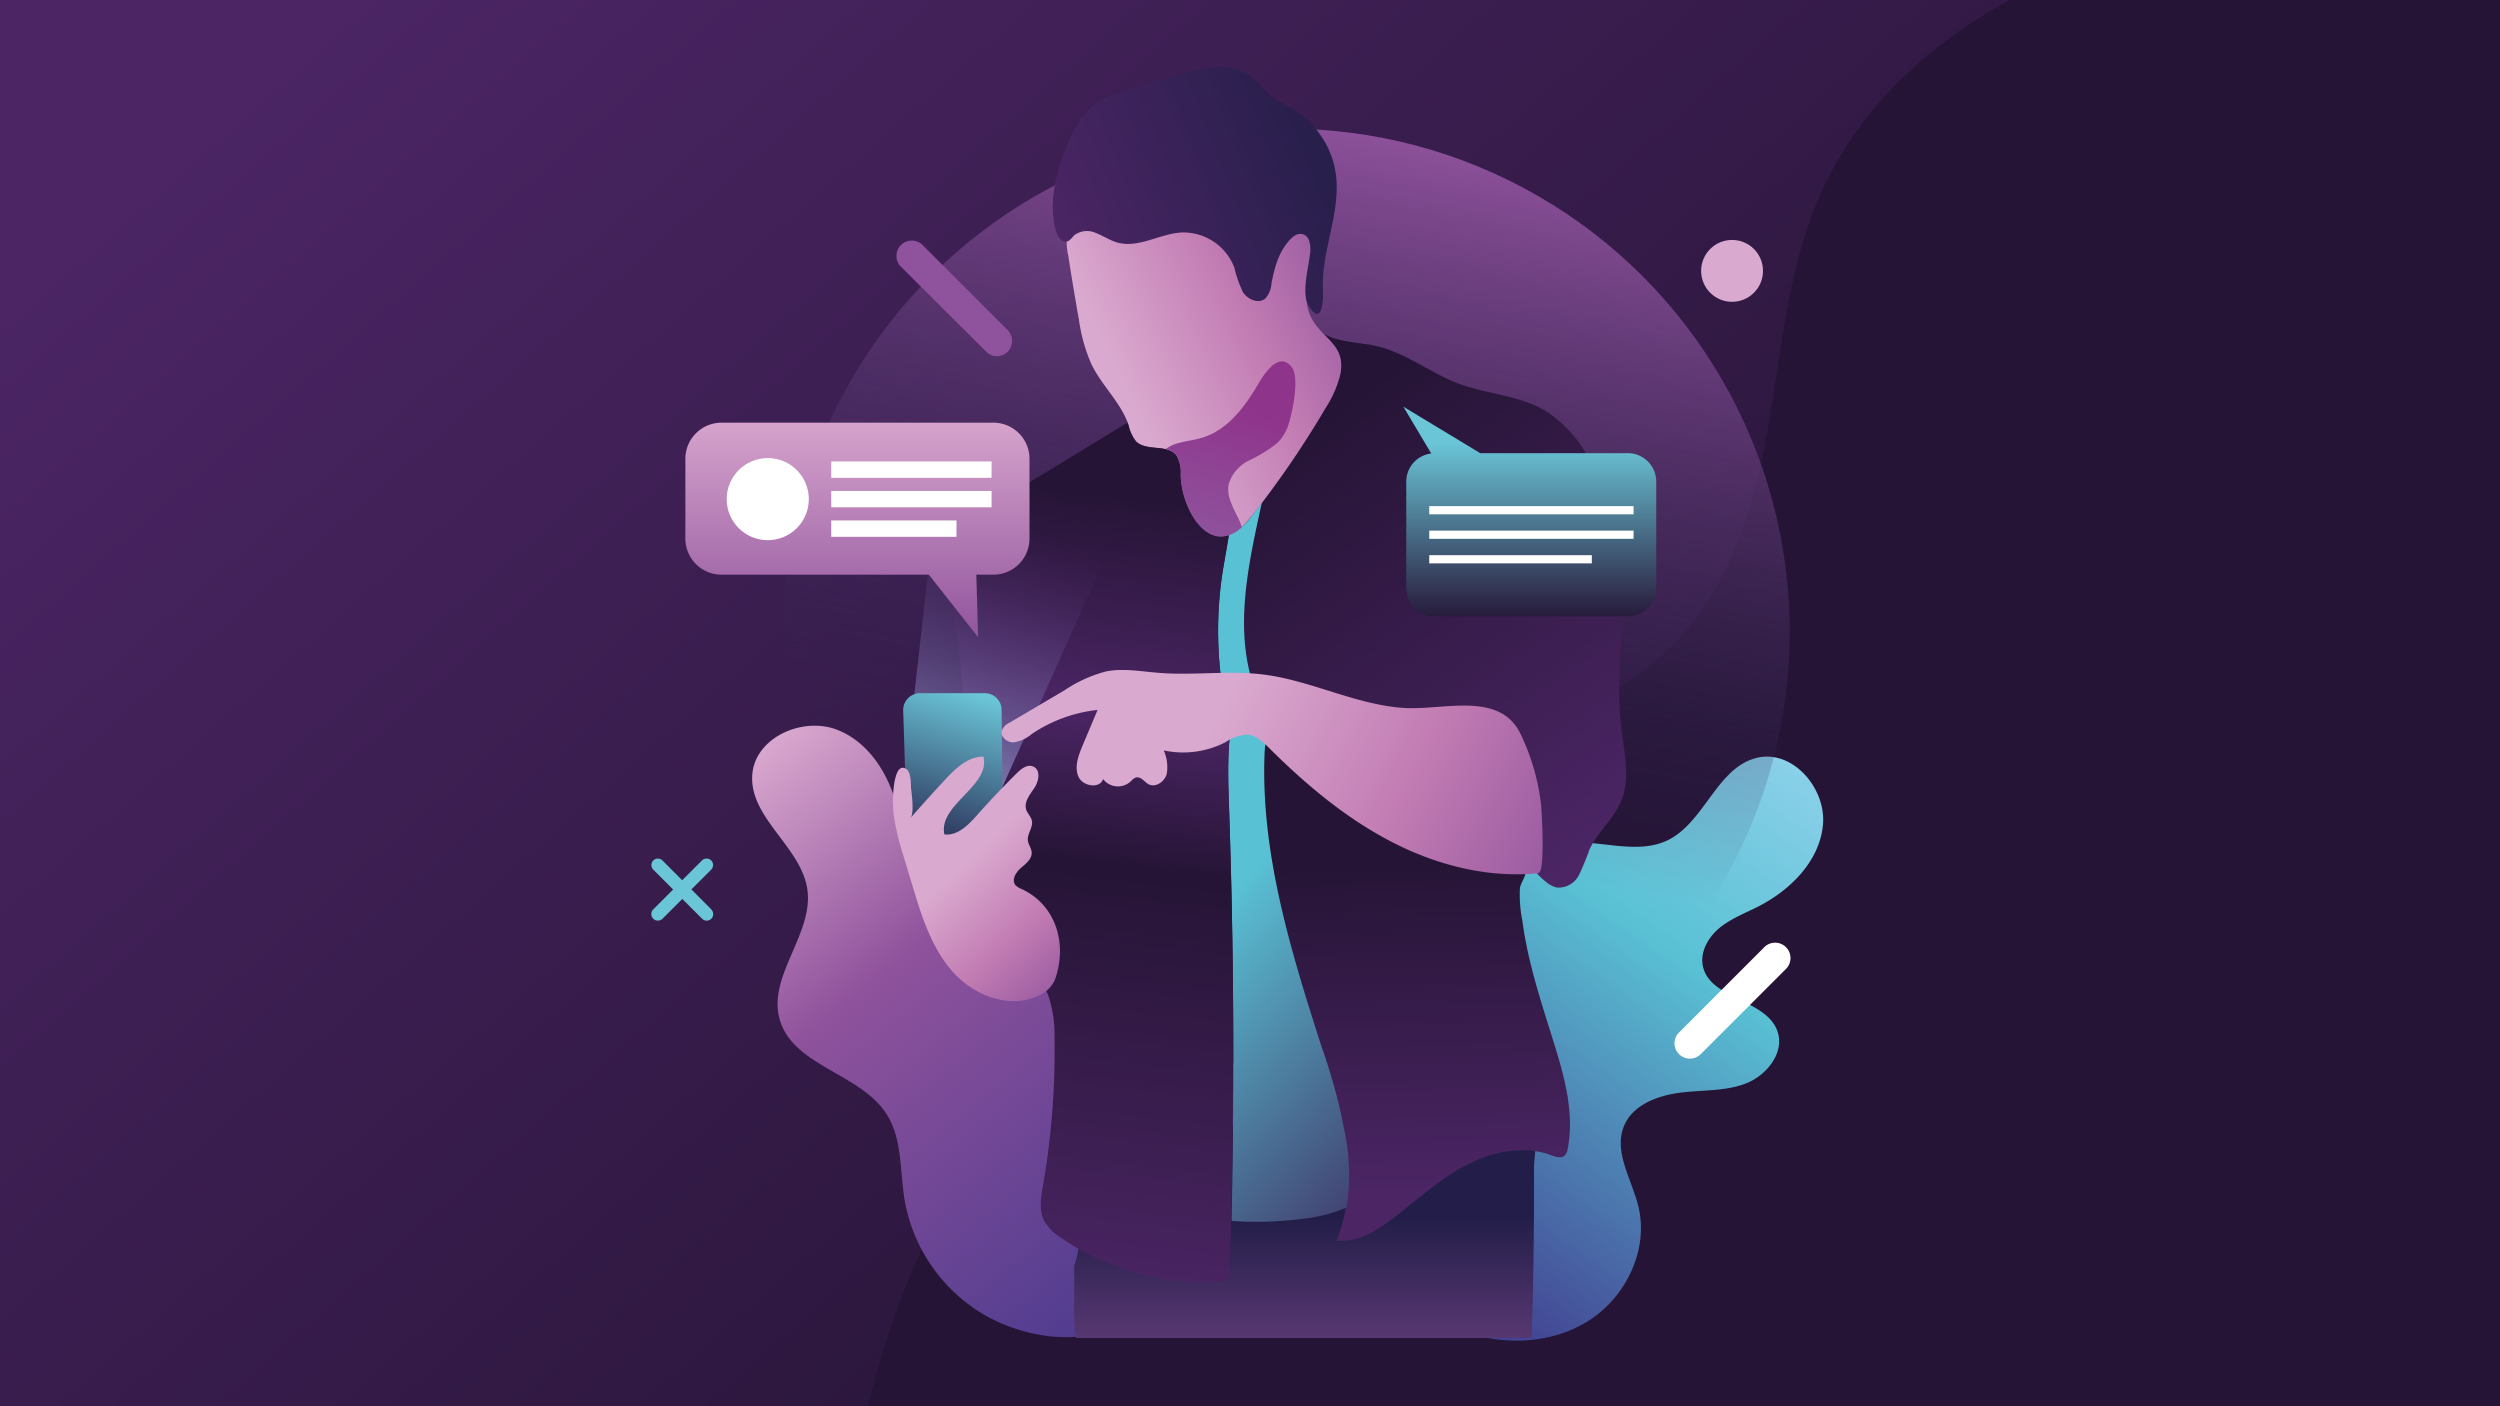 <svg xmlns="http://www.w3.org/2000/svg" xmlns:xlink="http://www.w3.org/1999/xlink" viewBox="0 0 400 225"><rect x="0" y="0" width="400" height="225" fill="#808080" stroke="none"/><defs><linearGradient id="a" x1="76.32" y1="-17.24" x2="257.93" y2="188.62" gradientUnits="userSpaceOnUse"><stop offset="0" stop-color="#4b2564"/><stop offset="1" stop-color="#251435"/></linearGradient><linearGradient id="d" x1="229.97" y1="232.79" x2="274.77" y2="134.43" gradientTransform="rotate(10.27 357.952 182.768)" gradientUnits="userSpaceOnUse"><stop offset="0" stop-color="#40368c"/><stop offset=".67" stop-color="#59c1d4"/><stop offset="1" stop-color="#8ad0e9"/></linearGradient><linearGradient id="e" x1="206.87" y1="226.2" x2="97.98" y2="166.44" gradientTransform="rotate(22.44 225.607 198.726)" gradientUnits="userSpaceOnUse"><stop offset="0" stop-color="#40368c"/><stop offset=".67" stop-color="#8f529c"/><stop offset="1" stop-color="#daa9cf"/></linearGradient><linearGradient id="f" x1="221.44" y1="20.12" x2="200.16" y2="130.76" gradientUnits="userSpaceOnUse"><stop offset="0" stop-color="#8f529c"/><stop offset="1" stop-color="#231e49" stop-opacity="0"/></linearGradient><linearGradient id="g" x1="841.93" y1="234.03" x2="841.93" y2="195.07" gradientTransform="matrix(-1 0 0 1 1050.69 0)" gradientUnits="userSpaceOnUse"><stop offset="0" stop-color="#8f529c"/><stop offset="1" stop-color="#231e49"/></linearGradient><linearGradient id="h" x1="822.89" y1="190.45" x2="824.39" y2="137.78" gradientTransform="matrix(-1 0 0 1 1050.69 0)" xlink:href="#a"/><linearGradient id="i" x1="793.49" y1="134" x2="841.15" y2="66.78" gradientTransform="matrix(-1 0 0 1 1050.69 0)" xlink:href="#a"/><linearGradient id="b" x1="848.65" y1="80.56" x2="848.92" y2="80.31" gradientTransform="matrix(-1 0 0 1 1050.69 0)" gradientUnits="userSpaceOnUse"><stop offset="0" stop-color="#3c2258"/><stop offset="1" stop-color="#59c1d4"/></linearGradient><linearGradient id="j" x1="805.58" y1="181" x2="849.98" y2="139.1" xlink:href="#b"/><linearGradient id="c" x1="870.65" y1="62.23" x2="830.12" y2="42.55" gradientTransform="matrix(-1 0 0 1 1050.69 0)" gradientUnits="userSpaceOnUse"><stop offset="0" stop-color="#daa9cf"/><stop offset=".49" stop-color="#c27cb3"/><stop offset="1" stop-color="#8f529c"/></linearGradient><linearGradient id="k" x1="883.25" y1="207.95" x2="868.33" y2="79.3" gradientTransform="matrix(-1 0 0 1 1050.69 0)" gradientUnits="userSpaceOnUse"><stop offset="0" stop-color="#4b2564"/><stop offset=".54" stop-color="#251435"/><stop offset=".73" stop-color="#4b2564"/><stop offset="1" stop-color="#251435"/></linearGradient><linearGradient id="l" x1="833.73" y1="23.73" x2="879.7" y2="41.88" gradientTransform="matrix(-1 0 0 1 1050.69 0)" gradientUnits="userSpaceOnUse"><stop offset="0" stop-color="#231e49"/><stop offset="1" stop-color="#4b2564"/></linearGradient><linearGradient id="m" x1="858.96" y1="85.35" x2="852.94" y2="65.21" gradientTransform="matrix(-1 0 0 1 1050.69 0)" gradientUnits="userSpaceOnUse"><stop offset=".01" stop-color="#8f529c"/><stop offset="1" stop-color="#8f348b"/></linearGradient><linearGradient id="n" x1="881.48" y1="65.38" x2="902.9" y2="128.92" gradientTransform="matrix(-1 0 0 1 1050.69 0)" gradientUnits="userSpaceOnUse"><stop offset=".29" stop-color="#4b2564" stop-opacity="0"/><stop offset="1" stop-color="#8c92c8"/></linearGradient><linearGradient id="o" x1="902.29" y1="137.66" x2="894.19" y2="111.25" gradientTransform="matrix(-1 0 0 1 1050.69 0)" gradientUnits="userSpaceOnUse"><stop offset="0" stop-color="#231e49"/><stop offset="1" stop-color="#6ac5d7"/></linearGradient><linearGradient id="p" x1="894.26" y1="136.3" x2="875" y2="157.33" xlink:href="#c"/><linearGradient id="q" x1="855.36" y1="113.98" x2="796.69" y2="142.91" xlink:href="#c"/><linearGradient id="r" x1="137.19" y1="103.19" x2="137.19" y2="64.98" gradientUnits="userSpaceOnUse"><stop offset="0" stop-color="#8f529c"/><stop offset="1" stop-color="#daa9cf"/></linearGradient><linearGradient id="s" x1="244.76" y1="70.9" x2="244.76" y2="99.73" gradientUnits="userSpaceOnUse"><stop offset="0" stop-color="#6ac5d7"/><stop offset="1" stop-color="#251435"/></linearGradient></defs><g data-name="Calque 1"><path d="M0 0h373.69a17.4 17.4 0 0 1 17.4 17.4v190.2a17.4 17.4 0 0 1-17.4 17.4H0z" fill="url(#a)"/><path d="M400 225H138.89c10.14-44 44.65-83.85 91.84-102.81 11.82-4.75 24.64-8.47 34-16.32 10.9-9.15 15.42-22.54 17.83-35.52S285.71 44 291 31.7c5.59-13.25 16.77-24.27 30.55-31.7H400z" fill="#251435"/><path d="M211.4 179.72a25.75 25.75 0 0 1 13.6-16.94c4.08-2 8.88-3 11.84-6.46 4.93-5.72 2.93-16.08 9.31-20.12 5.9-3.73 14.17 1.24 20.51-1.68 6.06-2.8 8-11.77 14.5-13.28 5.66-1.32 11 4.85 10.52 10.64s-5.13 10.48-10.3 13.13c-2.11 1.08-4.38 1.93-6.21 3.42s-3.21 3.88-2.7 6.19c1.18 5.31 10.08 5.23 11.91 10.35 1.22 3.41-1.68 7.09-5.06 8.39s-7.12 1-10.71 1.5-7.48 2-8.81 5.41c-1.62 4.11 1.3 8.47 2.34 12.76 1.67 6.84-1.91 14.38-7.82 18.2S240.59 215.38 234 213s-13-8-18-12.77-6.18-13.84-4.6-20.51z" fill="url(#d)"/><path d="M157.43 210.34a26.59 26.59 0 0 1-12.71-18.45c-.75-4.62-.34-9.68-2.86-13.62-4.19-6.57-15-7.68-17.12-15.19-1.94-6.94 5.44-13.63 4.44-20.77-1-6.83-9.26-11.41-8.82-18.29.38-6 8.07-9.45 13.65-7.23s8.84 8.19 9.91 14.09c.44 2.41.6 4.9 1.54 7.16s2.88 4.32 5.32 4.51c5.6.42 8.17-8.41 13.78-8.7 3.73-.19 6.51 3.77 6.79 7.5s-1.09 7.35-1.7 11-.2 8 2.73 10.32c3.58 2.83 8.76 1.24 13.32 1.48 7.26.39 13.65 6.16 15.66 13.15s0 14.78-4.34 20.59-11.76 10.45-18 14c-6.41 3.67-15.46 2-21.59-1.55z" fill="url(#e)"/><circle cx="205.87" cy="101.08" r="80.49" fill="url(#f)"/><path d="M245.06 214.08h-72.92a30.48 30.48 0 0 1-.26-5.93v-5.68c1.8-4.49-.36-10.45 3-14a11.45 11.45 0 0 1 4.34-2.52 158.47 158.47 0 0 1 15.94-5.28 54.32 54.32 0 0 1 12.06-2.18c4-.16 7.9.4 11.85.57a61.33 61.33 0 0 0 14.93-1.14c3.19-.65 8.27-2 10.76 1.06 1.66 2.05.66 5.63.68 8.12.02 8.99-.08 17.99-.38 26.98z" fill="url(#g)"/><path d="M248.56 166.66c1.73 5.55 3.38 11.4 2.28 17.11a1.91 1.91 0 0 1-.51 1.13c-.58.5-1.47.19-2.19-.08-4.4-1.64-9.43-.56-13.59 1.63s-7.68 5.39-11.39 8.28c-2.7 2.1-5.87 4.15-9.27 3.74a30.22 30.22 0 0 0 1.51-15.6 91.54 91.54 0 0 0-4-15.33c-4.94-15.35-9.84-31.11-9.13-47.22 0-1 .25-2.28 1.2-2.7a2.92 2.92 0 0 1 2.56.58c8.59 5.19 17 11 26.59 13.93a44.19 44.19 0 0 1 6.59 2.23c1.75.85 4.91 3 4.87 5.23 0 .74-.77 1.67-.89 2.5a20.36 20.36 0 0 0 .38 5.16c.86 6.64 3 13.03 4.99 19.41z" fill="url(#h)"/><path d="M201.91 80.44a151.89 151.89 0 0 0 10.2-15.17 17.53 17.53 0 0 0 2.34-5.35c.66-3.38-1-4.76-2.71-6.54a10 10 0 0 0 2.64 1c1.94.48 4 .55 5.9 1 4.69 1.1 8.59 4.31 13.1 6s9.8 1.86 14 4.41a20.59 20.59 0 0 1 6.81 7.53 39.64 39.64 0 0 1 4.94 14.32c1.35 9.59-.86 19.39.3 29 .47 3.87 1.45 8-.05 11.55-1.19 2.86-3.79 4.94-5.07 7.75a43.55 43.55 0 0 1-1.64 4 3.68 3.68 0 0 1-3.55 2.07 4.09 4.09 0 0 1-1.74-.89 11.8 11.8 0 0 1-3.68-4.95c-.63-1.6-.9-3.31-1.47-4.93-2.32-6.54-9.15-10.4-15.87-12.11s-13.79-1.88-20.39-4a8.62 8.62 0 0 1-3.38-1.75 8.24 8.24 0 0 1-1.92-3.38c-3.07-8.88-1.13-18.62.84-27.8.12-.54.25-1.2.4-1.76z" fill="url(#i)"/><path d="M196.65 129.48c-.17-5-.37-10.13.63-15.07l-.75-.76c.7.13-1-.31-.45-.71a61.43 61.43 0 0 1-.21-22.94c.24-1.46.52-2.94.75-4.42a9.12 9.12 0 0 0 3.8-3.22c.51-.64 1-1.31 1.49-2-.15.61-.28 1.22-.41 1.83-2 9.19-3.92 18.93-.84 27.8a8.24 8.24 0 0 0 1.92 3.38 8.62 8.62 0 0 0 3.42 1.83 66.82 66.82 0 0 0 10.58 2.22c.12 2.45.2 4.9.3 7.35-3.63-2.13-7.19-4.41-10.78-6.58a2.92 2.92 0 0 0-2.56-.58c-1 .42-1.15 1.66-1.2 2.7-.7 16.11 4.2 31.87 9.13 47.22a91.54 91.54 0 0 1 4 15.33 34.3 34.3 0 0 1 0 10.34 24.35 24.35 0 0 1-6.81 1.78 57.39 57.39 0 0 1-11.61.37q.72-32.93-.4-65.87z" fill="url(#j)"/><path d="M214.44 59.91a17.54 17.54 0 0 1-2.34 5.35 151.91 151.91 0 0 1-11.69 17.13c-1.31 1.66-3 3.45-5.08 3.43-1.94 0-3.51-1.59-4.5-3.25A14 14 0 0 1 188.9 76a5.33 5.33 0 0 0-.67-3.16c-1.45-1.83-4.78-.59-6.44-2.22a6.24 6.24 0 0 1-1.2-2.58c-1.23-3.61-4.28-6.3-5.95-9.74a26.88 26.88 0 0 1-2-7.08q-.93-5.22-1.74-10.46a8.29 8.29 0 0 1 0-3.83c.7-2.12 2.91-3.3 5-4.09a38.44 38.44 0 0 1 27.66.3c2.19.88 4.43 2.1 5.48 4.22 2 4-1.32 9.24.67 13.29 1.83 3.68 5.69 4.42 4.73 9.26z" fill="url(#c)"/><path d="M153 87.94c1.85-4.61 6.36-7.5 10.61-10.09l16.77-10.22c.05.14.11.28.16.42a6.24 6.24 0 0 0 1.2 2.58c1.66 1.64 5 .39 6.44 2.22a5.33 5.33 0 0 1 .72 3.15 14 14 0 0 0 1.95 6.56c1 1.66 2.56 3.23 4.5 3.25a3.82 3.82 0 0 0 1.27-.21c-.23 1.48-.51 3-.75 4.42a61.43 61.43 0 0 0 .22 22.91c-.59.39 1.15.83.45.71l.75.76c-1 4.94-.81 10-.63 15.07q1.26 36.82.09 73.67a2 2 0 0 1-.56 1.64 2 2 0 0 1-1.07.29 40.15 40.15 0 0 1-25.32-7 7.9 7.9 0 0 1-2.73-2.73c-.87-1.72-.52-3.78-.19-5.68a125.18 125.18 0 0 0 1.84-23.59 20 20 0 0 0-.88-6.45c-1-2.88-3.22-5.16-5-7.62a34.61 34.61 0 0 1-5.92-12.94 34 34 0 0 0-1.61-6.23c-.5-1.15-1.19-2.22-1.59-3.41-.71-2.18-.36-4.54-.1-6.81a76.24 76.24 0 0 0-.42-20.24c-.78-4.79-1.97-9.9-.2-14.43z" fill="url(#k)"/><path d="M209.66 40.14c.07-1-.15-2.31-1.13-2.64s-1.78.42-2.39 1.14c-1.63 1.92-2.21 4.2-2.7 6.67a4 4 0 0 1-1 2.47c-1.08.88-2.8.13-3.55-1a18.17 18.17 0 0 1-1.38-3.93A8.74 8.74 0 0 0 189 37.2c-3.49.22-6.89 2.56-10.25 1.6-1.18-.34-2.21-1.06-3.36-1.5a3.41 3.41 0 0 0-3.48.32c-.37.34-.65.83-1.13 1-.89.27-1.59-.79-1.84-1.69-1.22-4.4 0-9.11 1.66-13.34 1.15-2.85 2.65-5.75 5.24-7.4a17.13 17.13 0 0 1 4.36-1.75l8.22-2.46c4-1.18 8.68-2.24 11.89.37.83.68 1.48 1.55 2.26 2.29 1.56 1.46 3.58 2.3 5.32 3.54a14.39 14.39 0 0 1 5.94 10.57c.42 6-2.44 11.64-2.16 17.67.08 1.62-.11 5.86-2.24 2.58-1.34-2 .07-6.64.23-8.86z" fill="url(#l)"/><path d="M192.46 70c3.85-1.22 6.53-4.66 8.6-8.13 1-1.73 3.41-5.81 5.58-3.19 1.38 1.67.1 7.49-.52 9.36a7 7 0 0 1-1.89 2.96 23.89 23.89 0 0 1-4.37 2.67 6.22 6.22 0 0 0-3.26 3.77c-.41 2 .76 3.85 1.61 5.66a9.5 9.5 0 0 1 .48 1.24 5 5 0 0 1-3.36 1.52c-1.94 0-3.51-1.59-4.5-3.25A14 14 0 0 1 188.9 76a5.33 5.33 0 0 0-.67-3.16 2.88 2.88 0 0 0-1.69-1 5.58 5.58 0 0 1 1.21-.69c1.51-.56 3.16-.66 4.71-1.15z" fill="url(#m)"/><path style="mix-blend-mode:screen" fill="url(#n)" d="M144.95 123l15.44 2.92 22.88-51.01-32.08-7.28-6.24 55.37z"/><path d="M147.95 137.92l9.88-.18a2.7 2.7 0 0 0 2.65-2.73l-.22-21.42a2.7 2.7 0 0 0-2.7-2.68h-10.35a2.7 2.7 0 0 0-2.7 2.79l.69 21.6a2.7 2.7 0 0 0 2.75 2.62z" fill="url(#o)"/><path d="M168.81 156.7a4.86 4.86 0 0 1-2.55 2.56c-4.59 2.28-10.38.08-13.79-3.74s-5-8.89-6.47-13.79l-1.57-5.19a36.92 36.92 0 0 1-1.13-4.37 19 19 0 0 1-.18-7.08c.18-.83.57-2.82 1.83-2.09.9.52.73 2.44.84 3.31s.49 3.89-.11 4.57q2.75-3.14 5.6-6.2c1.66-1.78 3.64-3.67 6.07-3.62 1.15 4.73-7.25 7.67-6.25 12.44 2.09.26 3.82-1.49 5.22-3.07q3.1-3.49 6.42-6.77c.71-.7 1.68-1.44 2.6-1 1.19.52.89 2.31.17 3.39s-1.72 2.27-1.31 3.5c.21.63.76 1.11.9 1.75.23 1.07-.77 2.1-.64 3.19.08.66.56 1.22.61 1.88.08 1.06-.93 1.82-1.73 2.51s-1.53 1.9-.88 2.73a2.57 2.57 0 0 0 1 .63c5.64 2.64 7.3 8.93 5.35 14.46z" fill="url(#p)"/><path d="M224.44 113.26c-7.65-.56-14.73-4.4-22.34-5.34-5.51-.68-11.11.18-16.65-.26-2.83-.22-5.7-.78-8.48-.23a21.7 21.7 0 0 0-6.62 3l-8.79 5.18a2.49 2.49 0 0 0-1.26 1.25c-.31 1 .86 2 1.92 1.92a5.89 5.89 0 0 0 2.85-1.33 23.15 23.15 0 0 1 10.54-3.86l-2.41 5.73c-.66 1.58-1.33 3.38-.65 4.94s3.43 2 3.94.39a3 3 0 0 0 4.3.48c.32-.28.61-.65 1-.74.78-.16 1.33.74 2 1.1 1.14.57 2.56-.44 2.89-1.68a6.55 6.55 0 0 0-.48-3.74 14.88 14.88 0 0 0 9.87-1.31 7.12 7.12 0 0 1 3.42-1.23c1.42.06 2.56 1.15 3.58 2.16 5.8 5.78 12.14 11.12 19.4 14.91s15.52 5.94 23.67 5.11c1.13-.12.54-10 .41-11.1a35.07 35.07 0 0 0-3.26-11.17c-3.35-6.98-12.47-3.71-18.85-4.18z" fill="url(#q)"/><path d="M158.94 67.63h-43.5a5.78 5.78 0 0 0-5.78 5.78v12.76a5.78 5.78 0 0 0 5.78 5.78h33.17l7.89 10-.29-10h2.73a5.78 5.78 0 0 0 5.78-5.78V73.41a5.78 5.78 0 0 0-5.78-5.78z" fill="url(#r)"/><circle cx="122.84" cy="79.86" r="6.57" fill="#fff"/><path d="M133 73.83h25.65v2.62H133zm0 4.72h25.65v2.62H133zm0 4.72h20.04v2.62H133z" fill="#fff"/><path d="M260.42 72.51h-23.58l-12.3-7.44 4.46 7.49a4.54 4.54 0 0 0-4 4.5v17a4.55 4.55 0 0 0 4.55 4.55h30.8a4.55 4.55 0 0 0 4.65-4.56v-17a4.55 4.55 0 0 0-4.58-4.54z" fill="url(#s)"/><path d="M228.68 80.98h32.69v1.31h-32.69zm0 3.92h32.69v1.31h-32.69zm0 3.93h26.01v1.31h-26.01z" fill="#fff"/><circle cx="277.13" cy="43.34" r="4.95" fill="#daa9cf"/><path d="M113.79 145.48l-3.17-3.17 3.17-3.17a1 1 0 1 0-1.47-1.47l-3.17 3.17-3.15-3.16a1 1 0 0 0-1.47 1.47l3.17 3.17-3.17 3.17A1 1 0 0 0 106 147l3.17-3.17 3.17 3.17a1 1 0 0 0 1.47-1.47z" fill="#6ac5d7"/><path d="M159.54 57a2.45 2.45 0 0 1-1.74-.72l-13.52-13.47a2.46 2.46 0 1 1 3.47-3.47l13.52 13.52a2.46 2.46 0 0 1-1.73 4.14z" fill="#8f529c"/><path d="M267.92 166.94a2.45 2.45 0 0 1 .72-1.74l13.52-13.52a2.46 2.46 0 1 1 3.47 3.47l-13.52 13.52a2.46 2.46 0 0 1-4.19-1.74z" fill="#fff"/></g></svg>